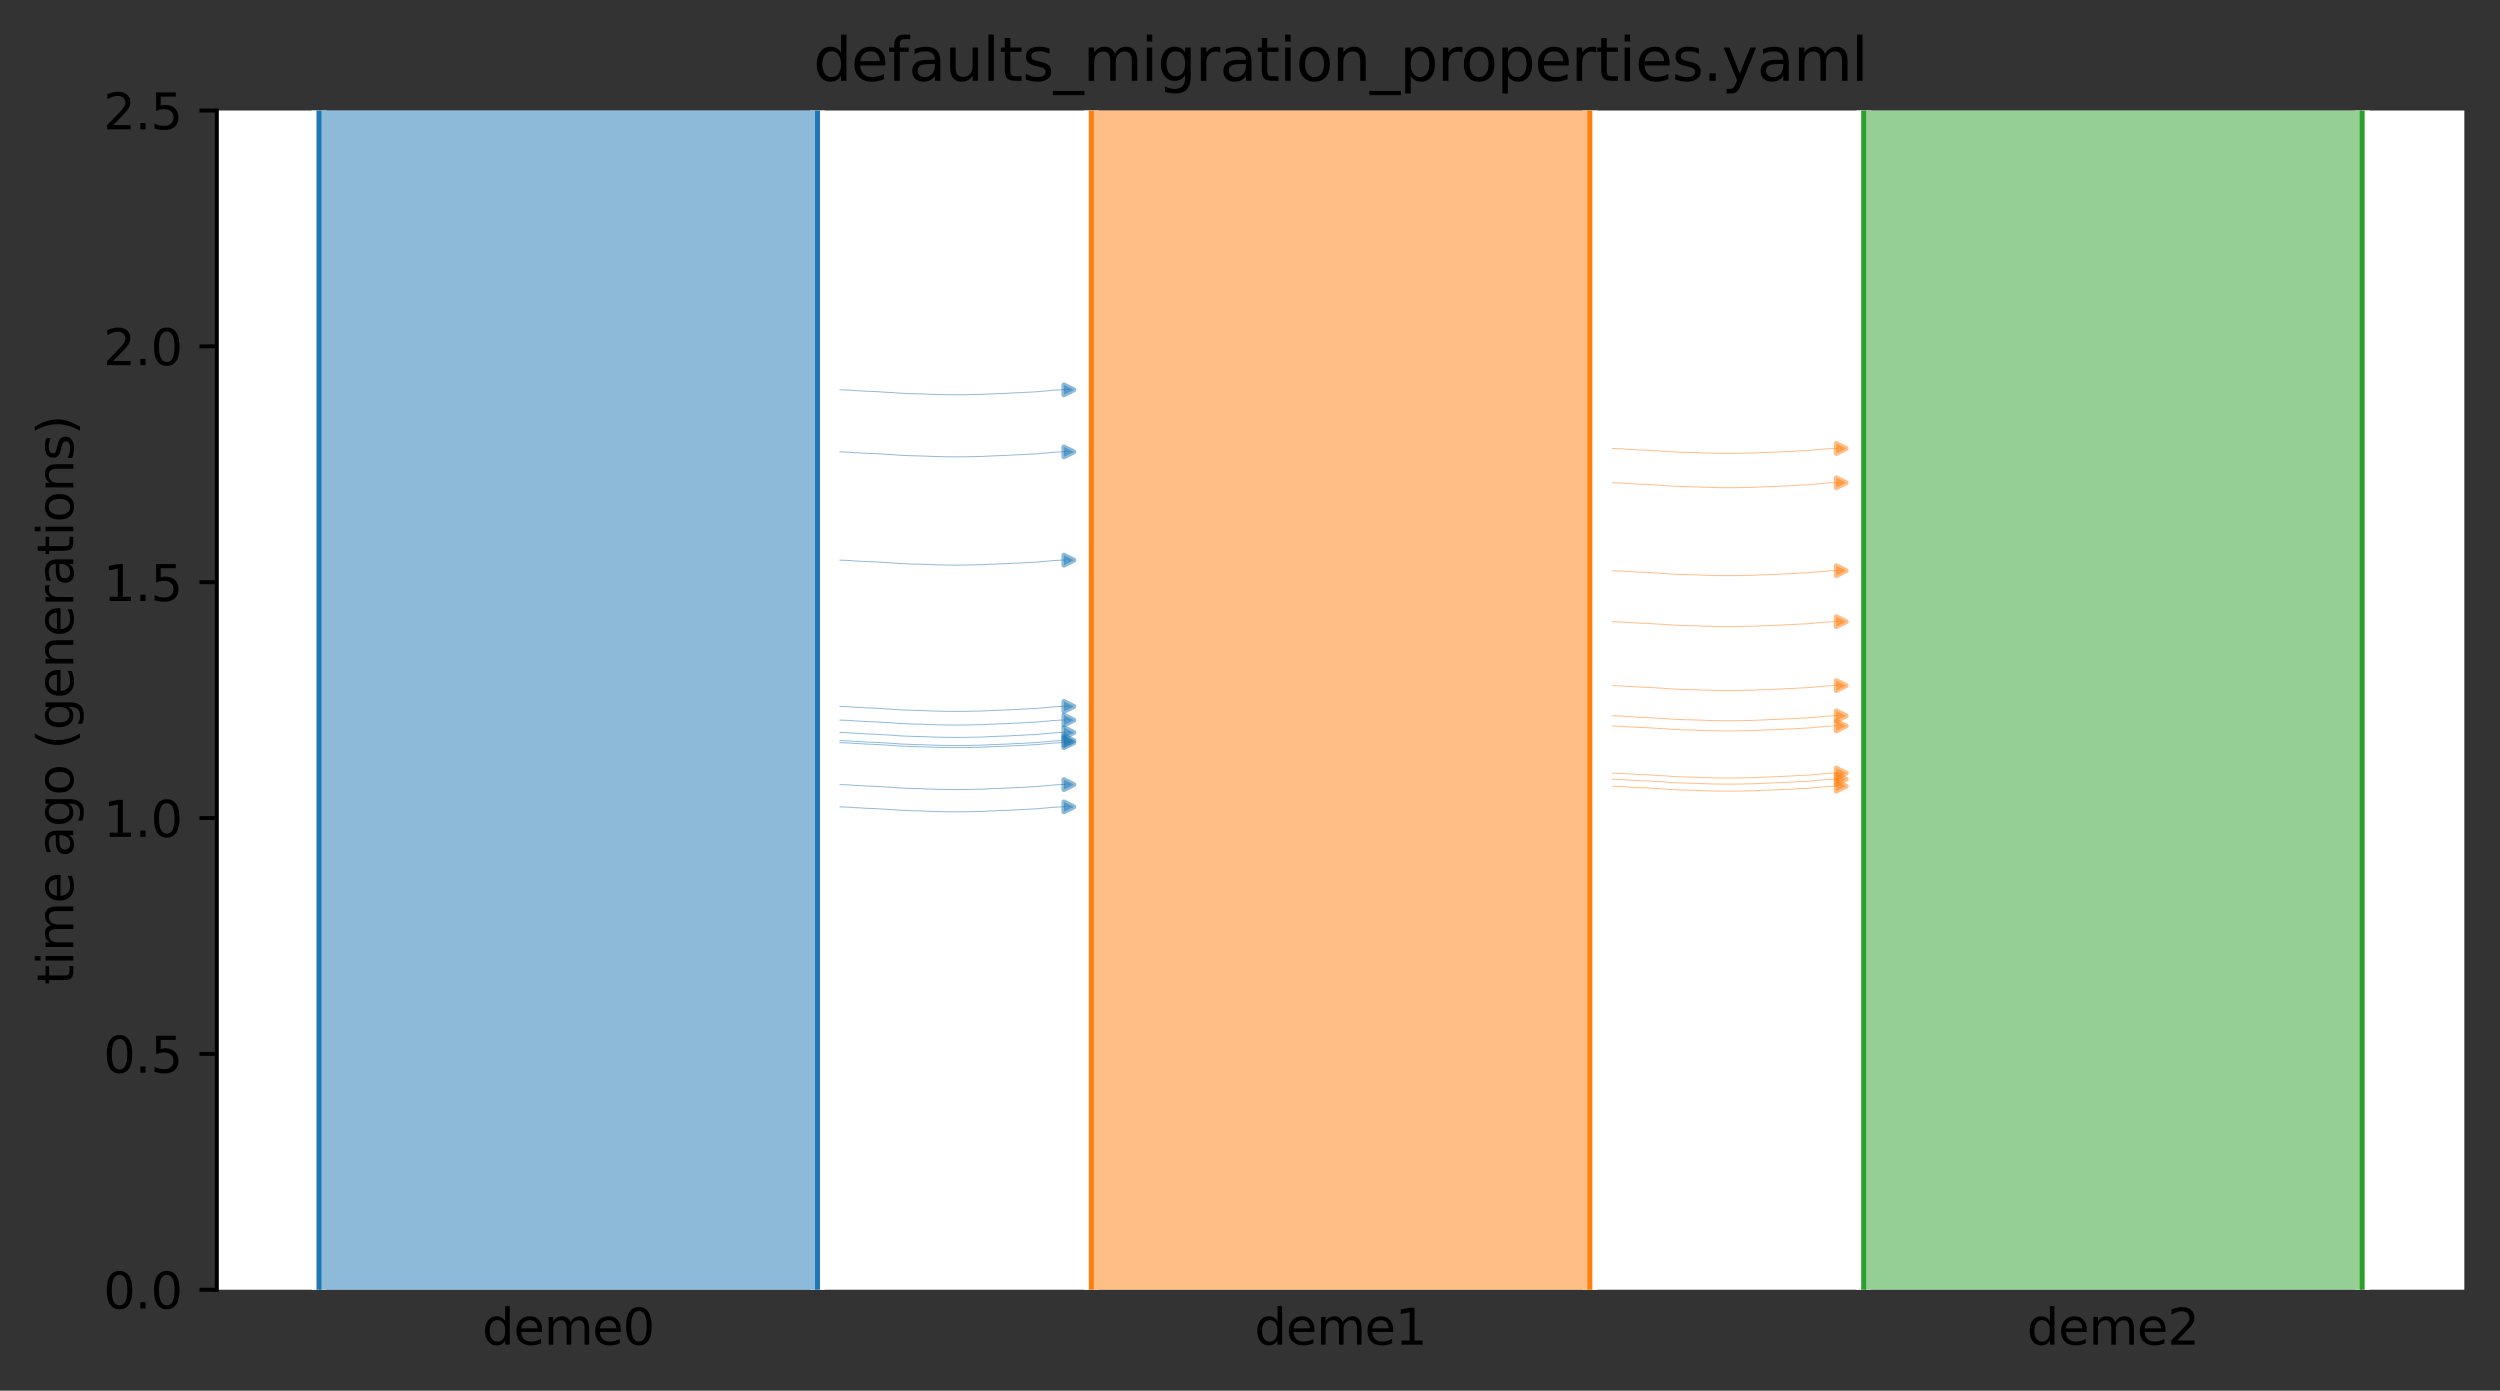 <?xml version="1.0" encoding="utf-8" standalone="no"?>
<!DOCTYPE svg PUBLIC "-//W3C//DTD SVG 1.1//EN"
  "http://www.w3.org/Graphics/SVG/1.1/DTD/svg11.dtd">
<svg xmlns:xlink="http://www.w3.org/1999/xlink" width="504.8pt" height="280.8pt" viewBox="0 0 504.8 280.8" xmlns="http://www.w3.org/2000/svg" version="1.1">
 <rect x="0" y="0" width="504.8" height="280.8" fill="#333333" stroke="none"/>
 <defs>
  <style type="text/css">*{stroke-linejoin: round; stroke-linecap: butt}</style>
 </defs>
 <g id="figure_1">
  <g id="patch_1">
   <path d="M 0 280.8 
L 504.8 280.8 
L 504.8 0 
L 0 0 
L 0 280.8 
z
" style="fill: none"/>
  </g>
  <g id="axes_1">
   <g id="patch_2">
    <path d="M 43.781 260.422 
L 497.6 260.422 
L 497.6 22.318 
L 43.781 22.318 
z
" style="fill: #ffffff"/>
   </g>
   <path d="M 169.607 149.54 
L 170.607 149.572 
L 171.607 149.609 
L 172.607 149.706 
L 173.607 149.739 
L 174.607 149.813 
L 175.607 149.851 
L 176.607 149.887 
L 177.607 149.944 
L 178.607 150.015 
L 179.607 150.067 
L 180.607 150.126 
L 181.607 150.214 
L 182.607 150.26 
L 183.607 150.302 
L 184.607 150.333 
L 185.607 150.359 
L 186.607 150.38 
L 187.607 150.435 
L 188.607 150.462 
L 189.607 150.492 
L 190.607 150.518 
L 191.607 150.529 
L 192.607 150.539 
L 193.607 150.539 
L 194.607 150.529 
L 195.607 150.518 
L 196.607 150.487 
L 197.607 150.475 
L 198.607 150.445 
L 199.607 150.385 
L 200.607 150.348 
L 201.607 150.309 
L 202.607 150.267 
L 203.607 150.234 
L 204.607 150.167 
L 205.607 150.127 
L 206.607 150.085 
L 207.607 150.014 
L 208.607 149.978 
L 209.607 149.919 
L 210.607 149.808 
L 211.607 149.738 
L 212.607 149.625 
L 213.607 149.579 
L 214.607 149.518 
L 215.823 149.469 
" clip-path="url(#p0fd8a024e8)" style="fill: none; stroke: #1f77b4; stroke-opacity: 0.5; stroke-width: 0.2; stroke-linecap: square"/>
   <path d="M 169.607 162.92 
L 170.607 162.952 
L 171.607 162.989 
L 172.607 163.086 
L 173.607 163.119 
L 174.607 163.193 
L 175.607 163.231 
L 176.607 163.267 
L 177.607 163.324 
L 178.607 163.395 
L 179.607 163.447 
L 180.607 163.506 
L 181.607 163.594 
L 182.607 163.64 
L 183.607 163.682 
L 184.607 163.713 
L 185.607 163.739 
L 186.607 163.76 
L 187.607 163.815 
L 188.607 163.842 
L 189.607 163.872 
L 190.607 163.898 
L 191.607 163.909 
L 192.607 163.919 
L 193.607 163.919 
L 194.607 163.909 
L 195.607 163.898 
L 196.607 163.867 
L 197.607 163.855 
L 198.607 163.825 
L 199.607 163.765 
L 200.607 163.728 
L 201.607 163.689 
L 202.607 163.647 
L 203.607 163.614 
L 204.607 163.547 
L 205.607 163.507 
L 206.607 163.465 
L 207.607 163.394 
L 208.607 163.358 
L 209.607 163.299 
L 210.607 163.188 
L 211.607 163.118 
L 212.607 163.005 
L 213.607 162.959 
L 214.607 162.898 
L 215.823 162.849 
" clip-path="url(#p0fd8a024e8)" style="fill: none; stroke: #1f77b4; stroke-opacity: 0.5; stroke-width: 0.2; stroke-linecap: square"/>
   <path d="M 169.607 158.427 
L 170.607 158.458 
L 171.607 158.495 
L 172.607 158.593 
L 173.607 158.626 
L 174.607 158.699 
L 175.607 158.738 
L 176.607 158.773 
L 177.607 158.831 
L 178.607 158.901 
L 179.607 158.953 
L 180.607 159.012 
L 181.607 159.101 
L 182.607 159.147 
L 183.607 159.189 
L 184.607 159.22 
L 185.607 159.246 
L 186.607 159.267 
L 187.607 159.321 
L 188.607 159.349 
L 189.607 159.379 
L 190.607 159.404 
L 191.607 159.415 
L 192.607 159.426 
L 193.607 159.425 
L 194.607 159.416 
L 195.607 159.404 
L 196.607 159.373 
L 197.607 159.362 
L 198.607 159.332 
L 199.607 159.272 
L 200.607 159.235 
L 201.607 159.196 
L 202.607 159.153 
L 203.607 159.121 
L 204.607 159.053 
L 205.607 159.014 
L 206.607 158.971 
L 207.607 158.901 
L 208.607 158.864 
L 209.607 158.806 
L 210.607 158.695 
L 211.607 158.624 
L 212.607 158.512 
L 213.607 158.466 
L 214.607 158.404 
L 215.823 158.356 
" clip-path="url(#p0fd8a024e8)" style="fill: none; stroke: #1f77b4; stroke-opacity: 0.5; stroke-width: 0.2; stroke-linecap: square"/>
   <path d="M 169.607 147.902 
L 170.607 147.933 
L 171.607 147.97 
L 172.607 148.068 
L 173.607 148.101 
L 174.607 148.174 
L 175.607 148.213 
L 176.607 148.248 
L 177.607 148.306 
L 178.607 148.376 
L 179.607 148.428 
L 180.607 148.487 
L 181.607 148.576 
L 182.607 148.622 
L 183.607 148.664 
L 184.607 148.695 
L 185.607 148.721 
L 186.607 148.742 
L 187.607 148.796 
L 188.607 148.824 
L 189.607 148.854 
L 190.607 148.879 
L 191.607 148.891 
L 192.607 148.901 
L 193.607 148.9 
L 194.607 148.891 
L 195.607 148.879 
L 196.607 148.848 
L 197.607 148.837 
L 198.607 148.807 
L 199.607 148.747 
L 200.607 148.71 
L 201.607 148.671 
L 202.607 148.628 
L 203.607 148.596 
L 204.607 148.528 
L 205.607 148.489 
L 206.607 148.446 
L 207.607 148.376 
L 208.607 148.339 
L 209.607 148.281 
L 210.607 148.17 
L 211.607 148.099 
L 212.607 147.987 
L 213.607 147.941 
L 214.607 147.879 
L 215.823 147.831 
" clip-path="url(#p0fd8a024e8)" style="fill: none; stroke: #1f77b4; stroke-opacity: 0.5; stroke-width: 0.2; stroke-linecap: square"/>
   <path d="M 169.607 142.647 
L 170.607 142.678 
L 171.607 142.715 
L 172.607 142.813 
L 173.607 142.845 
L 174.607 142.919 
L 175.607 142.957 
L 176.607 142.993 
L 177.607 143.05 
L 178.607 143.121 
L 179.607 143.173 
L 180.607 143.232 
L 181.607 143.32 
L 182.607 143.366 
L 183.607 143.409 
L 184.607 143.439 
L 185.607 143.465 
L 186.607 143.486 
L 187.607 143.541 
L 188.607 143.569 
L 189.607 143.598 
L 190.607 143.624 
L 191.607 143.635 
L 192.607 143.645 
L 193.607 143.645 
L 194.607 143.635 
L 195.607 143.624 
L 196.607 143.593 
L 197.607 143.582 
L 198.607 143.551 
L 199.607 143.492 
L 200.607 143.455 
L 201.607 143.415 
L 202.607 143.373 
L 203.607 143.34 
L 204.607 143.273 
L 205.607 143.234 
L 206.607 143.191 
L 207.607 143.12 
L 208.607 143.084 
L 209.607 143.026 
L 210.607 142.915 
L 211.607 142.844 
L 212.607 142.731 
L 213.607 142.685 
L 214.607 142.624 
L 215.823 142.576 
" clip-path="url(#p0fd8a024e8)" style="fill: none; stroke: #1f77b4; stroke-opacity: 0.5; stroke-width: 0.2; stroke-linecap: square"/>
   <path d="M 169.607 91.244 
L 170.607 91.275 
L 171.607 91.312 
L 172.607 91.41 
L 173.607 91.442 
L 174.607 91.516 
L 175.607 91.554 
L 176.607 91.59 
L 177.607 91.647 
L 178.607 91.718 
L 179.607 91.77 
L 180.607 91.829 
L 181.607 91.917 
L 182.607 91.963 
L 183.607 92.006 
L 184.607 92.036 
L 185.607 92.062 
L 186.607 92.083 
L 187.607 92.138 
L 188.607 92.166 
L 189.607 92.195 
L 190.607 92.221 
L 191.607 92.232 
L 192.607 92.242 
L 193.607 92.242 
L 194.607 92.232 
L 195.607 92.221 
L 196.607 92.19 
L 197.607 92.179 
L 198.607 92.148 
L 199.607 92.089 
L 200.607 92.051 
L 201.607 92.012 
L 202.607 91.97 
L 203.607 91.937 
L 204.607 91.87 
L 205.607 91.831 
L 206.607 91.788 
L 207.607 91.717 
L 208.607 91.681 
L 209.607 91.623 
L 210.607 91.512 
L 211.607 91.441 
L 212.607 91.328 
L 213.607 91.282 
L 214.607 91.221 
L 215.823 91.172 
" clip-path="url(#p0fd8a024e8)" style="fill: none; stroke: #1f77b4; stroke-opacity: 0.5; stroke-width: 0.2; stroke-linecap: square"/>
   <path d="M 169.607 145.405 
L 170.607 145.436 
L 171.607 145.473 
L 172.607 145.571 
L 173.607 145.603 
L 174.607 145.677 
L 175.607 145.716 
L 176.607 145.751 
L 177.607 145.809 
L 178.607 145.879 
L 179.607 145.931 
L 180.607 145.99 
L 181.607 146.078 
L 182.607 146.125 
L 183.607 146.167 
L 184.607 146.197 
L 185.607 146.223 
L 186.607 146.245 
L 187.607 146.299 
L 188.607 146.327 
L 189.607 146.357 
L 190.607 146.382 
L 191.607 146.393 
L 192.607 146.403 
L 193.607 146.403 
L 194.607 146.394 
L 195.607 146.382 
L 196.607 146.351 
L 197.607 146.34 
L 198.607 146.31 
L 199.607 146.25 
L 200.607 146.213 
L 201.607 146.174 
L 202.607 146.131 
L 203.607 146.098 
L 204.607 146.031 
L 205.607 145.992 
L 206.607 145.949 
L 207.607 145.879 
L 208.607 145.842 
L 209.607 145.784 
L 210.607 145.673 
L 211.607 145.602 
L 212.607 145.489 
L 213.607 145.443 
L 214.607 145.382 
L 215.823 145.334 
" clip-path="url(#p0fd8a024e8)" style="fill: none; stroke: #1f77b4; stroke-opacity: 0.5; stroke-width: 0.2; stroke-linecap: square"/>
   <path d="M 169.607 78.712 
L 170.607 78.743 
L 171.607 78.78 
L 172.607 78.878 
L 173.607 78.91 
L 174.607 78.984 
L 175.607 79.023 
L 176.607 79.058 
L 177.607 79.116 
L 178.607 79.186 
L 179.607 79.238 
L 180.607 79.297 
L 181.607 79.385 
L 182.607 79.432 
L 183.607 79.474 
L 184.607 79.504 
L 185.607 79.53 
L 186.607 79.552 
L 187.607 79.606 
L 188.607 79.634 
L 189.607 79.664 
L 190.607 79.689 
L 191.607 79.7 
L 192.607 79.71 
L 193.607 79.71 
L 194.607 79.701 
L 195.607 79.689 
L 196.607 79.658 
L 197.607 79.647 
L 198.607 79.617 
L 199.607 79.557 
L 200.607 79.52 
L 201.607 79.481 
L 202.607 79.438 
L 203.607 79.405 
L 204.607 79.338 
L 205.607 79.299 
L 206.607 79.256 
L 207.607 79.186 
L 208.607 79.149 
L 209.607 79.091 
L 210.607 78.98 
L 211.607 78.909 
L 212.607 78.796 
L 213.607 78.75 
L 214.607 78.689 
L 215.823 78.641 
" clip-path="url(#p0fd8a024e8)" style="fill: none; stroke: #1f77b4; stroke-opacity: 0.5; stroke-width: 0.2; stroke-linecap: square"/>
   <path d="M 169.607 113.106 
L 170.607 113.137 
L 171.607 113.174 
L 172.607 113.272 
L 173.607 113.304 
L 174.607 113.378 
L 175.607 113.416 
L 176.607 113.452 
L 177.607 113.509 
L 178.607 113.58 
L 179.607 113.632 
L 180.607 113.691 
L 181.607 113.779 
L 182.607 113.825 
L 183.607 113.868 
L 184.607 113.898 
L 185.607 113.924 
L 186.607 113.945 
L 187.607 114 
L 188.607 114.028 
L 189.607 114.057 
L 190.607 114.083 
L 191.607 114.094 
L 192.607 114.104 
L 193.607 114.104 
L 194.607 114.094 
L 195.607 114.083 
L 196.607 114.052 
L 197.607 114.041 
L 198.607 114.01 
L 199.607 113.951 
L 200.607 113.914 
L 201.607 113.874 
L 202.607 113.832 
L 203.607 113.799 
L 204.607 113.732 
L 205.607 113.693 
L 206.607 113.65 
L 207.607 113.579 
L 208.607 113.543 
L 209.607 113.485 
L 210.607 113.374 
L 211.607 113.303 
L 212.607 113.19 
L 213.607 113.144 
L 214.607 113.083 
L 215.823 113.035 
" clip-path="url(#p0fd8a024e8)" style="fill: none; stroke: #1f77b4; stroke-opacity: 0.5; stroke-width: 0.2; stroke-linecap: square"/>
   <path d="M 169.607 149.957 
L 170.607 149.988 
L 171.607 150.025 
L 172.607 150.123 
L 173.607 150.155 
L 174.607 150.229 
L 175.607 150.267 
L 176.607 150.303 
L 177.607 150.361 
L 178.607 150.431 
L 179.607 150.483 
L 180.607 150.542 
L 181.607 150.63 
L 182.607 150.676 
L 183.607 150.719 
L 184.607 150.749 
L 185.607 150.775 
L 186.607 150.797 
L 187.607 150.851 
L 188.607 150.879 
L 189.607 150.909 
L 190.607 150.934 
L 191.607 150.945 
L 192.607 150.955 
L 193.607 150.955 
L 194.607 150.946 
L 195.607 150.934 
L 196.607 150.903 
L 197.607 150.892 
L 198.607 150.862 
L 199.607 150.802 
L 200.607 150.765 
L 201.607 150.726 
L 202.607 150.683 
L 203.607 150.65 
L 204.607 150.583 
L 205.607 150.544 
L 206.607 150.501 
L 207.607 150.43 
L 208.607 150.394 
L 209.607 150.336 
L 210.607 150.225 
L 211.607 150.154 
L 212.607 150.041 
L 213.607 149.995 
L 214.607 149.934 
L 215.823 149.886 
" clip-path="url(#p0fd8a024e8)" style="fill: none; stroke: #1f77b4; stroke-opacity: 0.5; stroke-width: 0.2; stroke-linecap: square"/>
   <path d="M 325.558 90.554 
L 326.558 90.586 
L 327.558 90.622 
L 328.558 90.72 
L 329.558 90.753 
L 330.558 90.826 
L 331.558 90.865 
L 332.558 90.9 
L 333.558 90.958 
L 334.558 91.028 
L 335.558 91.08 
L 336.558 91.139 
L 337.558 91.228 
L 338.558 91.274 
L 339.558 91.316 
L 340.558 91.347 
L 341.558 91.373 
L 342.558 91.394 
L 343.558 91.448 
L 344.558 91.476 
L 345.558 91.506 
L 346.558 91.531 
L 347.558 91.543 
L 348.558 91.553 
L 349.558 91.553 
L 350.558 91.543 
L 351.558 91.531 
L 352.558 91.5 
L 353.558 91.489 
L 354.558 91.459 
L 355.558 91.399 
L 356.558 91.362 
L 357.558 91.323 
L 358.558 91.281 
L 359.558 91.248 
L 360.558 91.18 
L 361.558 91.141 
L 362.558 91.099 
L 363.558 91.028 
L 364.558 90.992 
L 365.558 90.933 
L 366.558 90.822 
L 367.558 90.752 
L 368.558 90.639 
L 369.558 90.593 
L 370.558 90.532 
L 371.775 90.483 
" clip-path="url(#p0fd8a024e8)" style="fill: none; stroke: #ff7f0e; stroke-opacity: 0.5; stroke-width: 0.2; stroke-linecap: square"/>
   <path d="M 325.558 115.236 
L 326.558 115.267 
L 327.558 115.304 
L 328.558 115.402 
L 329.558 115.434 
L 330.558 115.508 
L 331.558 115.547 
L 332.558 115.582 
L 333.558 115.64 
L 334.558 115.71 
L 335.558 115.762 
L 336.558 115.821 
L 337.558 115.909 
L 338.558 115.956 
L 339.558 115.998 
L 340.558 116.028 
L 341.558 116.055 
L 342.558 116.076 
L 343.558 116.13 
L 344.558 116.158 
L 345.558 116.188 
L 346.558 116.213 
L 347.558 116.224 
L 348.558 116.234 
L 349.558 116.234 
L 350.558 116.225 
L 351.558 116.213 
L 352.558 116.182 
L 353.558 116.171 
L 354.558 116.141 
L 355.558 116.081 
L 356.558 116.044 
L 357.558 116.005 
L 358.558 115.962 
L 359.558 115.929 
L 360.558 115.862 
L 361.558 115.823 
L 362.558 115.78 
L 363.558 115.71 
L 364.558 115.673 
L 365.558 115.615 
L 366.558 115.504 
L 367.558 115.433 
L 368.558 115.32 
L 369.558 115.275 
L 370.558 115.213 
L 371.775 115.165 
" clip-path="url(#p0fd8a024e8)" style="fill: none; stroke: #ff7f0e; stroke-opacity: 0.5; stroke-width: 0.2; stroke-linecap: square"/>
   <path d="M 325.558 144.533 
L 326.558 144.565 
L 327.558 144.602 
L 328.558 144.699 
L 329.558 144.732 
L 330.558 144.805 
L 331.558 144.844 
L 332.558 144.879 
L 333.558 144.937 
L 334.558 145.007 
L 335.558 145.059 
L 336.558 145.119 
L 337.558 145.207 
L 338.558 145.253 
L 339.558 145.295 
L 340.558 145.326 
L 341.558 145.352 
L 342.558 145.373 
L 343.558 145.427 
L 344.558 145.455 
L 345.558 145.485 
L 346.558 145.511 
L 347.558 145.522 
L 348.558 145.532 
L 349.558 145.532 
L 350.558 145.522 
L 351.558 145.51 
L 352.558 145.479 
L 353.558 145.468 
L 354.558 145.438 
L 355.558 145.378 
L 356.558 145.341 
L 357.558 145.302 
L 358.558 145.26 
L 359.558 145.227 
L 360.558 145.159 
L 361.558 145.12 
L 362.558 145.078 
L 363.558 145.007 
L 364.558 144.971 
L 365.558 144.912 
L 366.558 144.801 
L 367.558 144.731 
L 368.558 144.618 
L 369.558 144.572 
L 370.558 144.511 
L 371.775 144.462 
" clip-path="url(#p0fd8a024e8)" style="fill: none; stroke: #ff7f0e; stroke-opacity: 0.5; stroke-width: 0.2; stroke-linecap: square"/>
   <path d="M 325.558 157.333 
L 326.558 157.364 
L 327.558 157.401 
L 328.558 157.499 
L 329.558 157.531 
L 330.558 157.605 
L 331.558 157.643 
L 332.558 157.679 
L 333.558 157.736 
L 334.558 157.807 
L 335.558 157.859 
L 336.558 157.918 
L 337.558 158.006 
L 338.558 158.052 
L 339.558 158.095 
L 340.558 158.125 
L 341.558 158.151 
L 342.558 158.172 
L 343.558 158.227 
L 344.558 158.255 
L 345.558 158.284 
L 346.558 158.31 
L 347.558 158.321 
L 348.558 158.331 
L 349.558 158.331 
L 350.558 158.321 
L 351.558 158.31 
L 352.558 158.279 
L 353.558 158.268 
L 354.558 158.237 
L 355.558 158.178 
L 356.558 158.141 
L 357.558 158.101 
L 358.558 158.059 
L 359.558 158.026 
L 360.558 157.959 
L 361.558 157.92 
L 362.558 157.877 
L 363.558 157.806 
L 364.558 157.77 
L 365.558 157.712 
L 366.558 157.601 
L 367.558 157.53 
L 368.558 157.417 
L 369.558 157.371 
L 370.558 157.31 
L 371.775 157.261 
" clip-path="url(#p0fd8a024e8)" style="fill: none; stroke: #ff7f0e; stroke-opacity: 0.5; stroke-width: 0.2; stroke-linecap: square"/>
   <path d="M 325.558 156.101 
L 326.558 156.132 
L 327.558 156.169 
L 328.558 156.267 
L 329.558 156.299 
L 330.558 156.373 
L 331.558 156.412 
L 332.558 156.447 
L 333.558 156.505 
L 334.558 156.575 
L 335.558 156.627 
L 336.558 156.686 
L 337.558 156.774 
L 338.558 156.821 
L 339.558 156.863 
L 340.558 156.894 
L 341.558 156.92 
L 342.558 156.941 
L 343.558 156.995 
L 344.558 157.023 
L 345.558 157.053 
L 346.558 157.078 
L 347.558 157.089 
L 348.558 157.099 
L 349.558 157.099 
L 350.558 157.09 
L 351.558 157.078 
L 352.558 157.047 
L 353.558 157.036 
L 354.558 157.006 
L 355.558 156.946 
L 356.558 156.909 
L 357.558 156.87 
L 358.558 156.827 
L 359.558 156.795 
L 360.558 156.727 
L 361.558 156.688 
L 362.558 156.645 
L 363.558 156.575 
L 364.558 156.538 
L 365.558 156.48 
L 366.558 156.369 
L 367.558 156.298 
L 368.558 156.185 
L 369.558 156.14 
L 370.558 156.078 
L 371.775 156.03 
" clip-path="url(#p0fd8a024e8)" style="fill: none; stroke: #ff7f0e; stroke-opacity: 0.5; stroke-width: 0.2; stroke-linecap: square"/>
   <path d="M 325.558 97.476 
L 326.558 97.508 
L 327.558 97.544 
L 328.558 97.642 
L 329.558 97.675 
L 330.558 97.748 
L 331.558 97.787 
L 332.558 97.822 
L 333.558 97.88 
L 334.558 97.95 
L 335.558 98.002 
L 336.558 98.061 
L 337.558 98.15 
L 338.558 98.196 
L 339.558 98.238 
L 340.558 98.269 
L 341.558 98.295 
L 342.558 98.316 
L 343.558 98.37 
L 344.558 98.398 
L 345.558 98.428 
L 346.558 98.453 
L 347.558 98.465 
L 348.558 98.475 
L 349.558 98.475 
L 350.558 98.465 
L 351.558 98.453 
L 352.558 98.422 
L 353.558 98.411 
L 354.558 98.381 
L 355.558 98.321 
L 356.558 98.284 
L 357.558 98.245 
L 358.558 98.203 
L 359.558 98.17 
L 360.558 98.102 
L 361.558 98.063 
L 362.558 98.021 
L 363.558 97.95 
L 364.558 97.914 
L 365.558 97.855 
L 366.558 97.744 
L 367.558 97.674 
L 368.558 97.561 
L 369.558 97.515 
L 370.558 97.454 
L 371.775 97.405 
" clip-path="url(#p0fd8a024e8)" style="fill: none; stroke: #ff7f0e; stroke-opacity: 0.5; stroke-width: 0.2; stroke-linecap: square"/>
   <path d="M 325.558 125.528 
L 326.558 125.56 
L 327.558 125.597 
L 328.558 125.694 
L 329.558 125.727 
L 330.558 125.801 
L 331.558 125.839 
L 332.558 125.875 
L 333.558 125.932 
L 334.558 126.003 
L 335.558 126.055 
L 336.558 126.114 
L 337.558 126.202 
L 338.558 126.248 
L 339.558 126.29 
L 340.558 126.321 
L 341.558 126.347 
L 342.558 126.368 
L 343.558 126.423 
L 344.558 126.45 
L 345.558 126.48 
L 346.558 126.506 
L 347.558 126.517 
L 348.558 126.527 
L 349.558 126.527 
L 350.558 126.517 
L 351.558 126.506 
L 352.558 126.475 
L 353.558 126.463 
L 354.558 126.433 
L 355.558 126.373 
L 356.558 126.336 
L 357.558 126.297 
L 358.558 126.255 
L 359.558 126.222 
L 360.558 126.155 
L 361.558 126.115 
L 362.558 126.073 
L 363.558 126.002 
L 364.558 125.966 
L 365.558 125.907 
L 366.558 125.796 
L 367.558 125.726 
L 368.558 125.613 
L 369.558 125.567 
L 370.558 125.506 
L 371.775 125.457 
" clip-path="url(#p0fd8a024e8)" style="fill: none; stroke: #ff7f0e; stroke-opacity: 0.5; stroke-width: 0.2; stroke-linecap: square"/>
   <path d="M 325.558 138.437 
L 326.558 138.469 
L 327.558 138.506 
L 328.558 138.603 
L 329.558 138.636 
L 330.558 138.709 
L 331.558 138.748 
L 332.558 138.783 
L 333.558 138.841 
L 334.558 138.911 
L 335.558 138.963 
L 336.558 139.022 
L 337.558 139.111 
L 338.558 139.157 
L 339.558 139.199 
L 340.558 139.23 
L 341.558 139.256 
L 342.558 139.277 
L 343.558 139.331 
L 344.558 139.359 
L 345.558 139.389 
L 346.558 139.414 
L 347.558 139.426 
L 348.558 139.436 
L 349.558 139.436 
L 350.558 139.426 
L 351.558 139.414 
L 352.558 139.383 
L 353.558 139.372 
L 354.558 139.342 
L 355.558 139.282 
L 356.558 139.245 
L 357.558 139.206 
L 358.558 139.164 
L 359.558 139.131 
L 360.558 139.063 
L 361.558 139.024 
L 362.558 138.982 
L 363.558 138.911 
L 364.558 138.875 
L 365.558 138.816 
L 366.558 138.705 
L 367.558 138.635 
L 368.558 138.522 
L 369.558 138.476 
L 370.558 138.415 
L 371.775 138.366 
" clip-path="url(#p0fd8a024e8)" style="fill: none; stroke: #ff7f0e; stroke-opacity: 0.5; stroke-width: 0.2; stroke-linecap: square"/>
   <path d="M 325.558 158.754 
L 326.558 158.785 
L 327.558 158.822 
L 328.558 158.92 
L 329.558 158.952 
L 330.558 159.026 
L 331.558 159.064 
L 332.558 159.1 
L 333.558 159.157 
L 334.558 159.228 
L 335.558 159.28 
L 336.558 159.339 
L 337.558 159.427 
L 338.558 159.473 
L 339.558 159.516 
L 340.558 159.546 
L 341.558 159.572 
L 342.558 159.593 
L 343.558 159.648 
L 344.558 159.676 
L 345.558 159.705 
L 346.558 159.731 
L 347.558 159.742 
L 348.558 159.752 
L 349.558 159.752 
L 350.558 159.742 
L 351.558 159.731 
L 352.558 159.7 
L 353.558 159.689 
L 354.558 159.658 
L 355.558 159.599 
L 356.558 159.562 
L 357.558 159.522 
L 358.558 159.48 
L 359.558 159.447 
L 360.558 159.38 
L 361.558 159.341 
L 362.558 159.298 
L 363.558 159.227 
L 364.558 159.191 
L 365.558 159.133 
L 366.558 159.022 
L 367.558 158.951 
L 368.558 158.838 
L 369.558 158.792 
L 370.558 158.731 
L 371.775 158.683 
" clip-path="url(#p0fd8a024e8)" style="fill: none; stroke: #ff7f0e; stroke-opacity: 0.5; stroke-width: 0.2; stroke-linecap: square"/>
   <path d="M 325.558 146.592 
L 326.558 146.623 
L 327.558 146.66 
L 328.558 146.758 
L 329.558 146.79 
L 330.558 146.864 
L 331.558 146.902 
L 332.558 146.938 
L 333.558 146.995 
L 334.558 147.066 
L 335.558 147.118 
L 336.558 147.177 
L 337.558 147.265 
L 338.558 147.311 
L 339.558 147.354 
L 340.558 147.384 
L 341.558 147.41 
L 342.558 147.431 
L 343.558 147.486 
L 344.558 147.514 
L 345.558 147.543 
L 346.558 147.569 
L 347.558 147.58 
L 348.558 147.59 
L 349.558 147.59 
L 350.558 147.58 
L 351.558 147.569 
L 352.558 147.538 
L 353.558 147.527 
L 354.558 147.496 
L 355.558 147.437 
L 356.558 147.399 
L 357.558 147.36 
L 358.558 147.318 
L 359.558 147.285 
L 360.558 147.218 
L 361.558 147.179 
L 362.558 147.136 
L 363.558 147.065 
L 364.558 147.029 
L 365.558 146.971 
L 366.558 146.86 
L 367.558 146.789 
L 368.558 146.676 
L 369.558 146.63 
L 370.558 146.569 
L 371.775 146.52 
" clip-path="url(#p0fd8a024e8)" style="fill: none; stroke: #ff7f0e; stroke-opacity: 0.5; stroke-width: 0.2; stroke-linecap: square"/>
   <g id="patch_3">
    <path d="M 64.409 22.318 
L 64.409 260.422 
M 165.068 22.318 
L 165.068 260.422 
" clip-path="url(#p0fd8a024e8)" style="fill: none; stroke: #ffffff; stroke-width: 3; stroke-linejoin: miter"/>
    <path d="M 64.409 22.318 
L 64.409 260.422 
M 165.068 22.318 
L 165.068 260.422 
" clip-path="url(#p0fd8a024e8)" style="fill: none; stroke: #1f77b4; stroke-linejoin: miter"/>
    <g id="PolyCollection_1">
     <path d="M 165.068 22.318 
L 64.409 22.318 
L 64.409 260.422 
L 165.068 260.422 
L 165.068 260.422 
L 165.068 22.318 
z
" clip-path="url(#p0fd8a024e8)" style="fill: #1f77b4; fill-opacity: 0.5"/>
    </g>
    <g id="patch_4">
     <path d="M 220.361 22.318 
L 220.361 260.422 
M 321.02 22.318 
L 321.02 260.422 
" clip-path="url(#p0fd8a024e8)" style="fill: none; stroke: #ffffff; stroke-width: 3; stroke-linejoin: miter"/>
     <path d="M 220.361 22.318 
L 220.361 260.422 
M 321.02 22.318 
L 321.02 260.422 
" clip-path="url(#p0fd8a024e8)" style="fill: none; stroke: #ff7f0e; stroke-linejoin: miter"/>
     <g id="PolyCollection_2">
      <path d="M 321.02 22.318 
L 220.361 22.318 
L 220.361 260.422 
L 321.02 260.422 
L 321.02 260.422 
L 321.02 22.318 
z
" clip-path="url(#p0fd8a024e8)" style="fill: #ff7f0e; fill-opacity: 0.5"/>
     </g>
     <g id="patch_5">
      <path d="M 376.313 22.318 
L 376.313 260.422 
M 476.972 22.318 
L 476.972 260.422 
" clip-path="url(#p0fd8a024e8)" style="fill: none; stroke: #ffffff; stroke-width: 3; stroke-linejoin: miter"/>
      <path d="M 376.313 22.318 
L 376.313 260.422 
M 476.972 22.318 
L 476.972 260.422 
" clip-path="url(#p0fd8a024e8)" style="fill: none; stroke: #2ca02c; stroke-linejoin: miter"/>
      <g id="PolyCollection_3">
       <path d="M 476.972 22.318 
L 376.313 22.318 
L 376.313 260.422 
L 476.972 260.422 
L 476.972 260.422 
L 476.972 22.318 
z
" clip-path="url(#p0fd8a024e8)" style="fill: #2ca02c; fill-opacity: 0.5"/>
      </g>
      <g id="matplotlib.axis_1">
       <g id="xtick_1">
        <g id="line2d_1"/>
        <g id="text_1">
         <!-- deme0 -->
         <g transform="translate(97.36 271.52)scale(0.1 -0.1)">
          <defs>
           <path id="DejaVuSans-64" d="M 2906 2969 
L 2906 4863 
L 3481 4863 
L 3481 0 
L 2906 0 
L 2906 525 
Q 2725 213 2448 61 
Q 2172 -91 1784 -91 
Q 1150 -91 751 415 
Q 353 922 353 1747 
Q 353 2572 751 3078 
Q 1150 3584 1784 3584 
Q 2172 3584 2448 3432 
Q 2725 3281 2906 2969 
z
M 947 1747 
Q 947 1113 1208 752 
Q 1469 391 1925 391 
Q 2381 391 2643 752 
Q 2906 1113 2906 1747 
Q 2906 2381 2643 2742 
Q 2381 3103 1925 3103 
Q 1469 3103 1208 2742 
Q 947 2381 947 1747 
z
" transform="scale(0.016)"/>
           <path id="DejaVuSans-65" d="M 3597 1894 
L 3597 1613 
L 953 1613 
Q 991 1019 1311 708 
Q 1631 397 2203 397 
Q 2534 397 2845 478 
Q 3156 559 3463 722 
L 3463 178 
Q 3153 47 2828 -22 
Q 2503 -91 2169 -91 
Q 1331 -91 842 396 
Q 353 884 353 1716 
Q 353 2575 817 3079 
Q 1281 3584 2069 3584 
Q 2775 3584 3186 3129 
Q 3597 2675 3597 1894 
z
M 3022 2063 
Q 3016 2534 2758 2815 
Q 2500 3097 2075 3097 
Q 1594 3097 1305 2825 
Q 1016 2553 972 2059 
L 3022 2063 
z
" transform="scale(0.016)"/>
           <path id="DejaVuSans-6d" d="M 3328 2828 
Q 3544 3216 3844 3400 
Q 4144 3584 4550 3584 
Q 5097 3584 5394 3201 
Q 5691 2819 5691 2113 
L 5691 0 
L 5113 0 
L 5113 2094 
Q 5113 2597 4934 2840 
Q 4756 3084 4391 3084 
Q 3944 3084 3684 2787 
Q 3425 2491 3425 1978 
L 3425 0 
L 2847 0 
L 2847 2094 
Q 2847 2600 2669 2842 
Q 2491 3084 2119 3084 
Q 1678 3084 1418 2786 
Q 1159 2488 1159 1978 
L 1159 0 
L 581 0 
L 581 3500 
L 1159 3500 
L 1159 2956 
Q 1356 3278 1631 3431 
Q 1906 3584 2284 3584 
Q 2666 3584 2933 3390 
Q 3200 3197 3328 2828 
z
" transform="scale(0.016)"/>
           <path id="DejaVuSans-30" d="M 2034 4250 
Q 1547 4250 1301 3770 
Q 1056 3291 1056 2328 
Q 1056 1369 1301 889 
Q 1547 409 2034 409 
Q 2525 409 2770 889 
Q 3016 1369 3016 2328 
Q 3016 3291 2770 3770 
Q 2525 4250 2034 4250 
z
M 2034 4750 
Q 2819 4750 3233 4129 
Q 3647 3509 3647 2328 
Q 3647 1150 3233 529 
Q 2819 -91 2034 -91 
Q 1250 -91 836 529 
Q 422 1150 422 2328 
Q 422 3509 836 4129 
Q 1250 4750 2034 4750 
z
" transform="scale(0.016)"/>
          </defs>
          <use xlink:href="#DejaVuSans-64"/>
          <use xlink:href="#DejaVuSans-65" x="63.477"/>
          <use xlink:href="#DejaVuSans-6d" x="125"/>
          <use xlink:href="#DejaVuSans-65" x="222.412"/>
          <use xlink:href="#DejaVuSans-30" x="283.936"/>
         </g>
        </g>
       </g>
       <g id="xtick_2">
        <g id="line2d_2"/>
        <g id="text_2">
         <!-- deme1 -->
         <g transform="translate(253.312 271.52)scale(0.1 -0.1)">
          <defs>
           <path id="DejaVuSans-31" d="M 794 531 
L 1825 531 
L 1825 4091 
L 703 3866 
L 703 4441 
L 1819 4666 
L 2450 4666 
L 2450 531 
L 3481 531 
L 3481 0 
L 794 0 
L 794 531 
z
" transform="scale(0.016)"/>
          </defs>
          <use xlink:href="#DejaVuSans-64"/>
          <use xlink:href="#DejaVuSans-65" x="63.477"/>
          <use xlink:href="#DejaVuSans-6d" x="125"/>
          <use xlink:href="#DejaVuSans-65" x="222.412"/>
          <use xlink:href="#DejaVuSans-31" x="283.936"/>
         </g>
        </g>
       </g>
       <g id="xtick_3">
        <g id="line2d_3"/>
        <g id="text_3">
         <!-- deme2 -->
         <g transform="translate(409.263 271.52)scale(0.1 -0.1)">
          <defs>
           <path id="DejaVuSans-32" d="M 1228 531 
L 3431 531 
L 3431 0 
L 469 0 
L 469 531 
Q 828 903 1448 1529 
Q 2069 2156 2228 2338 
Q 2531 2678 2651 2914 
Q 2772 3150 2772 3378 
Q 2772 3750 2511 3984 
Q 2250 4219 1831 4219 
Q 1534 4219 1204 4116 
Q 875 4013 500 3803 
L 500 4441 
Q 881 4594 1212 4672 
Q 1544 4750 1819 4750 
Q 2544 4750 2975 4387 
Q 3406 4025 3406 3419 
Q 3406 3131 3298 2873 
Q 3191 2616 2906 2266 
Q 2828 2175 2409 1742 
Q 1991 1309 1228 531 
z
" transform="scale(0.016)"/>
          </defs>
          <use xlink:href="#DejaVuSans-64"/>
          <use xlink:href="#DejaVuSans-65" x="63.477"/>
          <use xlink:href="#DejaVuSans-6d" x="125"/>
          <use xlink:href="#DejaVuSans-65" x="222.412"/>
          <use xlink:href="#DejaVuSans-32" x="283.936"/>
         </g>
        </g>
       </g>
      </g>
      <g id="matplotlib.axis_2">
       <g id="ytick_1">
        <g id="line2d_4">
         <defs>
          <path id="me72e8c00d2" d="M 0 0 
L -3.5 0 
" style="stroke: #000000; stroke-width: 0.8"/>
         </defs>
         <g>
          <use xlink:href="#me72e8c00d2" x="43.781" y="260.422" style="stroke: #000000; stroke-width: 0.8"/>
         </g>
        </g>
        <g id="text_4">
         <!-- 0.0 -->
         <g transform="translate(20.878 264.221)scale(0.1 -0.1)">
          <defs>
           <path id="DejaVuSans-2e" d="M 684 794 
L 1344 794 
L 1344 0 
L 684 0 
L 684 794 
z
" transform="scale(0.016)"/>
          </defs>
          <use xlink:href="#DejaVuSans-30"/>
          <use xlink:href="#DejaVuSans-2e" x="63.623"/>
          <use xlink:href="#DejaVuSans-30" x="95.41"/>
         </g>
        </g>
       </g>
       <g id="ytick_2">
        <g id="line2d_5">
         <g>
          <use xlink:href="#me72e8c00d2" x="43.781" y="212.801" style="stroke: #000000; stroke-width: 0.8"/>
         </g>
        </g>
        <g id="text_5">
         <!-- 0.5 -->
         <g transform="translate(20.878 216.6)scale(0.1 -0.1)">
          <defs>
           <path id="DejaVuSans-35" d="M 691 4666 
L 3169 4666 
L 3169 4134 
L 1269 4134 
L 1269 2991 
Q 1406 3038 1543 3061 
Q 1681 3084 1819 3084 
Q 2600 3084 3056 2656 
Q 3513 2228 3513 1497 
Q 3513 744 3044 326 
Q 2575 -91 1722 -91 
Q 1428 -91 1123 -41 
Q 819 9 494 109 
L 494 744 
Q 775 591 1075 516 
Q 1375 441 1709 441 
Q 2250 441 2565 725 
Q 2881 1009 2881 1497 
Q 2881 1984 2565 2268 
Q 2250 2553 1709 2553 
Q 1456 2553 1204 2497 
Q 953 2441 691 2322 
L 691 4666 
z
" transform="scale(0.016)"/>
          </defs>
          <use xlink:href="#DejaVuSans-30"/>
          <use xlink:href="#DejaVuSans-2e" x="63.623"/>
          <use xlink:href="#DejaVuSans-35" x="95.41"/>
         </g>
        </g>
       </g>
       <g id="ytick_3">
        <g id="line2d_6">
         <g>
          <use xlink:href="#me72e8c00d2" x="43.781" y="165.18" style="stroke: #000000; stroke-width: 0.8"/>
         </g>
        </g>
        <g id="text_6">
         <!-- 1.0 -->
         <g transform="translate(20.878 168.98)scale(0.1 -0.1)">
          <use xlink:href="#DejaVuSans-31"/>
          <use xlink:href="#DejaVuSans-2e" x="63.623"/>
          <use xlink:href="#DejaVuSans-30" x="95.41"/>
         </g>
        </g>
       </g>
       <g id="ytick_4">
        <g id="line2d_7">
         <g>
          <use xlink:href="#me72e8c00d2" x="43.781" y="117.56" style="stroke: #000000; stroke-width: 0.8"/>
         </g>
        </g>
        <g id="text_7">
         <!-- 1.5 -->
         <g transform="translate(20.878 121.359)scale(0.1 -0.1)">
          <use xlink:href="#DejaVuSans-31"/>
          <use xlink:href="#DejaVuSans-2e" x="63.623"/>
          <use xlink:href="#DejaVuSans-35" x="95.41"/>
         </g>
        </g>
       </g>
       <g id="ytick_5">
        <g id="line2d_8">
         <g>
          <use xlink:href="#me72e8c00d2" x="43.781" y="69.939" style="stroke: #000000; stroke-width: 0.8"/>
         </g>
        </g>
        <g id="text_8">
         <!-- 2.0 -->
         <g transform="translate(20.878 73.738)scale(0.1 -0.1)">
          <use xlink:href="#DejaVuSans-32"/>
          <use xlink:href="#DejaVuSans-2e" x="63.623"/>
          <use xlink:href="#DejaVuSans-30" x="95.41"/>
         </g>
        </g>
       </g>
       <g id="ytick_6">
        <g id="line2d_9">
         <g>
          <use xlink:href="#me72e8c00d2" x="43.781" y="22.318" style="stroke: #000000; stroke-width: 0.8"/>
         </g>
        </g>
        <g id="text_9">
         <!-- 2.5 -->
         <g transform="translate(20.878 26.117)scale(0.1 -0.1)">
          <use xlink:href="#DejaVuSans-32"/>
          <use xlink:href="#DejaVuSans-2e" x="63.623"/>
          <use xlink:href="#DejaVuSans-35" x="95.41"/>
         </g>
        </g>
       </g>
       <g id="text_10">
        <!-- time ago (generations) -->
        <g transform="translate(14.798 198.841)rotate(-90)scale(0.1 -0.1)">
         <defs>
          <path id="DejaVuSans-74" d="M 1172 4494 
L 1172 3500 
L 2356 3500 
L 2356 3053 
L 1172 3053 
L 1172 1153 
Q 1172 725 1289 603 
Q 1406 481 1766 481 
L 2356 481 
L 2356 0 
L 1766 0 
Q 1100 0 847 248 
Q 594 497 594 1153 
L 594 3053 
L 172 3053 
L 172 3500 
L 594 3500 
L 594 4494 
L 1172 4494 
z
" transform="scale(0.016)"/>
          <path id="DejaVuSans-69" d="M 603 3500 
L 1178 3500 
L 1178 0 
L 603 0 
L 603 3500 
z
M 603 4863 
L 1178 4863 
L 1178 4134 
L 603 4134 
L 603 4863 
z
" transform="scale(0.016)"/>
          <path id="DejaVuSans-20" transform="scale(0.016)"/>
          <path id="DejaVuSans-61" d="M 2194 1759 
Q 1497 1759 1228 1600 
Q 959 1441 959 1056 
Q 959 750 1161 570 
Q 1363 391 1709 391 
Q 2188 391 2477 730 
Q 2766 1069 2766 1631 
L 2766 1759 
L 2194 1759 
z
M 3341 1997 
L 3341 0 
L 2766 0 
L 2766 531 
Q 2569 213 2275 61 
Q 1981 -91 1556 -91 
Q 1019 -91 701 211 
Q 384 513 384 1019 
Q 384 1609 779 1909 
Q 1175 2209 1959 2209 
L 2766 2209 
L 2766 2266 
Q 2766 2663 2505 2880 
Q 2244 3097 1772 3097 
Q 1472 3097 1187 3025 
Q 903 2953 641 2809 
L 641 3341 
Q 956 3463 1253 3523 
Q 1550 3584 1831 3584 
Q 2591 3584 2966 3190 
Q 3341 2797 3341 1997 
z
" transform="scale(0.016)"/>
          <path id="DejaVuSans-67" d="M 2906 1791 
Q 2906 2416 2648 2759 
Q 2391 3103 1925 3103 
Q 1463 3103 1205 2759 
Q 947 2416 947 1791 
Q 947 1169 1205 825 
Q 1463 481 1925 481 
Q 2391 481 2648 825 
Q 2906 1169 2906 1791 
z
M 3481 434 
Q 3481 -459 3084 -895 
Q 2688 -1331 1869 -1331 
Q 1566 -1331 1297 -1286 
Q 1028 -1241 775 -1147 
L 775 -588 
Q 1028 -725 1275 -790 
Q 1522 -856 1778 -856 
Q 2344 -856 2625 -561 
Q 2906 -266 2906 331 
L 2906 616 
Q 2728 306 2450 153 
Q 2172 0 1784 0 
Q 1141 0 747 490 
Q 353 981 353 1791 
Q 353 2603 747 3093 
Q 1141 3584 1784 3584 
Q 2172 3584 2450 3431 
Q 2728 3278 2906 2969 
L 2906 3500 
L 3481 3500 
L 3481 434 
z
" transform="scale(0.016)"/>
          <path id="DejaVuSans-6f" d="M 1959 3097 
Q 1497 3097 1228 2736 
Q 959 2375 959 1747 
Q 959 1119 1226 758 
Q 1494 397 1959 397 
Q 2419 397 2687 759 
Q 2956 1122 2956 1747 
Q 2956 2369 2687 2733 
Q 2419 3097 1959 3097 
z
M 1959 3584 
Q 2709 3584 3137 3096 
Q 3566 2609 3566 1747 
Q 3566 888 3137 398 
Q 2709 -91 1959 -91 
Q 1206 -91 779 398 
Q 353 888 353 1747 
Q 353 2609 779 3096 
Q 1206 3584 1959 3584 
z
" transform="scale(0.016)"/>
          <path id="DejaVuSans-28" d="M 1984 4856 
Q 1566 4138 1362 3434 
Q 1159 2731 1159 2009 
Q 1159 1288 1364 580 
Q 1569 -128 1984 -844 
L 1484 -844 
Q 1016 -109 783 600 
Q 550 1309 550 2009 
Q 550 2706 781 3412 
Q 1013 4119 1484 4856 
L 1984 4856 
z
" transform="scale(0.016)"/>
          <path id="DejaVuSans-6e" d="M 3513 2113 
L 3513 0 
L 2938 0 
L 2938 2094 
Q 2938 2591 2744 2837 
Q 2550 3084 2163 3084 
Q 1697 3084 1428 2787 
Q 1159 2491 1159 1978 
L 1159 0 
L 581 0 
L 581 3500 
L 1159 3500 
L 1159 2956 
Q 1366 3272 1645 3428 
Q 1925 3584 2291 3584 
Q 2894 3584 3203 3211 
Q 3513 2838 3513 2113 
z
" transform="scale(0.016)"/>
          <path id="DejaVuSans-72" d="M 2631 2963 
Q 2534 3019 2420 3045 
Q 2306 3072 2169 3072 
Q 1681 3072 1420 2755 
Q 1159 2438 1159 1844 
L 1159 0 
L 581 0 
L 581 3500 
L 1159 3500 
L 1159 2956 
Q 1341 3275 1631 3429 
Q 1922 3584 2338 3584 
Q 2397 3584 2469 3576 
Q 2541 3569 2628 3553 
L 2631 2963 
z
" transform="scale(0.016)"/>
          <path id="DejaVuSans-73" d="M 2834 3397 
L 2834 2853 
Q 2591 2978 2328 3040 
Q 2066 3103 1784 3103 
Q 1356 3103 1142 2972 
Q 928 2841 928 2578 
Q 928 2378 1081 2264 
Q 1234 2150 1697 2047 
L 1894 2003 
Q 2506 1872 2764 1633 
Q 3022 1394 3022 966 
Q 3022 478 2636 193 
Q 2250 -91 1575 -91 
Q 1294 -91 989 -36 
Q 684 19 347 128 
L 347 722 
Q 666 556 975 473 
Q 1284 391 1588 391 
Q 1994 391 2212 530 
Q 2431 669 2431 922 
Q 2431 1156 2273 1281 
Q 2116 1406 1581 1522 
L 1381 1569 
Q 847 1681 609 1914 
Q 372 2147 372 2553 
Q 372 3047 722 3315 
Q 1072 3584 1716 3584 
Q 2034 3584 2315 3537 
Q 2597 3491 2834 3397 
z
" transform="scale(0.016)"/>
          <path id="DejaVuSans-29" d="M 513 4856 
L 1013 4856 
Q 1481 4119 1714 3412 
Q 1947 2706 1947 2009 
Q 1947 1309 1714 600 
Q 1481 -109 1013 -844 
L 513 -844 
Q 928 -128 1133 580 
Q 1338 1288 1338 2009 
Q 1338 2731 1133 3434 
Q 928 4138 513 4856 
z
" transform="scale(0.016)"/>
         </defs>
         <use xlink:href="#DejaVuSans-74"/>
         <use xlink:href="#DejaVuSans-69" x="39.209"/>
         <use xlink:href="#DejaVuSans-6d" x="66.992"/>
         <use xlink:href="#DejaVuSans-65" x="164.404"/>
         <use xlink:href="#DejaVuSans-20" x="225.928"/>
         <use xlink:href="#DejaVuSans-61" x="257.715"/>
         <use xlink:href="#DejaVuSans-67" x="318.994"/>
         <use xlink:href="#DejaVuSans-6f" x="382.471"/>
         <use xlink:href="#DejaVuSans-20" x="443.652"/>
         <use xlink:href="#DejaVuSans-28" x="475.439"/>
         <use xlink:href="#DejaVuSans-67" x="514.453"/>
         <use xlink:href="#DejaVuSans-65" x="577.93"/>
         <use xlink:href="#DejaVuSans-6e" x="639.453"/>
         <use xlink:href="#DejaVuSans-65" x="702.832"/>
         <use xlink:href="#DejaVuSans-72" x="764.355"/>
         <use xlink:href="#DejaVuSans-61" x="805.469"/>
         <use xlink:href="#DejaVuSans-74" x="866.748"/>
         <use xlink:href="#DejaVuSans-69" x="905.957"/>
         <use xlink:href="#DejaVuSans-6f" x="933.74"/>
         <use xlink:href="#DejaVuSans-6e" x="994.922"/>
         <use xlink:href="#DejaVuSans-73" x="1058.301"/>
         <use xlink:href="#DejaVuSans-29" x="1110.4"/>
        </g>
       </g>
      </g>
      <path d="M 216.823 149.54 
L 214.823 148.54 
L 214.823 150.54 
z
" clip-path="url(#p0fd8a024e8)" style="fill: #1f77b4; fill-opacity: 0.5; stroke: #1f77b4; stroke-opacity: 0.5; stroke-linejoin: miter"/>
      <path d="M 216.823 162.92 
L 214.823 161.92 
L 214.823 163.92 
z
" clip-path="url(#p0fd8a024e8)" style="fill: #1f77b4; fill-opacity: 0.5; stroke: #1f77b4; stroke-opacity: 0.5; stroke-linejoin: miter"/>
      <path d="M 216.823 158.427 
L 214.823 157.427 
L 214.823 159.427 
z
" clip-path="url(#p0fd8a024e8)" style="fill: #1f77b4; fill-opacity: 0.5; stroke: #1f77b4; stroke-opacity: 0.5; stroke-linejoin: miter"/>
      <path d="M 216.823 147.902 
L 214.823 146.902 
L 214.823 148.902 
z
" clip-path="url(#p0fd8a024e8)" style="fill: #1f77b4; fill-opacity: 0.5; stroke: #1f77b4; stroke-opacity: 0.5; stroke-linejoin: miter"/>
      <path d="M 216.823 142.647 
L 214.823 141.647 
L 214.823 143.647 
z
" clip-path="url(#p0fd8a024e8)" style="fill: #1f77b4; fill-opacity: 0.5; stroke: #1f77b4; stroke-opacity: 0.5; stroke-linejoin: miter"/>
      <path d="M 216.823 91.244 
L 214.823 90.244 
L 214.823 92.244 
z
" clip-path="url(#p0fd8a024e8)" style="fill: #1f77b4; fill-opacity: 0.5; stroke: #1f77b4; stroke-opacity: 0.5; stroke-linejoin: miter"/>
      <path d="M 216.823 145.405 
L 214.823 144.405 
L 214.823 146.405 
z
" clip-path="url(#p0fd8a024e8)" style="fill: #1f77b4; fill-opacity: 0.5; stroke: #1f77b4; stroke-opacity: 0.5; stroke-linejoin: miter"/>
      <path d="M 216.823 78.712 
L 214.823 77.712 
L 214.823 79.712 
z
" clip-path="url(#p0fd8a024e8)" style="fill: #1f77b4; fill-opacity: 0.5; stroke: #1f77b4; stroke-opacity: 0.5; stroke-linejoin: miter"/>
      <path d="M 216.823 113.106 
L 214.823 112.106 
L 214.823 114.106 
z
" clip-path="url(#p0fd8a024e8)" style="fill: #1f77b4; fill-opacity: 0.5; stroke: #1f77b4; stroke-opacity: 0.5; stroke-linejoin: miter"/>
      <path d="M 216.823 149.957 
L 214.823 148.957 
L 214.823 150.957 
z
" clip-path="url(#p0fd8a024e8)" style="fill: #1f77b4; fill-opacity: 0.5; stroke: #1f77b4; stroke-opacity: 0.5; stroke-linejoin: miter"/>
      <path d="M 372.775 90.554 
L 370.775 89.554 
L 370.775 91.554 
z
" clip-path="url(#p0fd8a024e8)" style="fill: #ff7f0e; fill-opacity: 0.5; stroke: #ff7f0e; stroke-opacity: 0.5; stroke-linejoin: miter"/>
      <path d="M 372.775 115.236 
L 370.775 114.236 
L 370.775 116.236 
z
" clip-path="url(#p0fd8a024e8)" style="fill: #ff7f0e; fill-opacity: 0.5; stroke: #ff7f0e; stroke-opacity: 0.5; stroke-linejoin: miter"/>
      <path d="M 372.775 144.533 
L 370.775 143.533 
L 370.775 145.533 
z
" clip-path="url(#p0fd8a024e8)" style="fill: #ff7f0e; fill-opacity: 0.5; stroke: #ff7f0e; stroke-opacity: 0.5; stroke-linejoin: miter"/>
      <path d="M 372.775 157.333 
L 370.775 156.333 
L 370.775 158.333 
z
" clip-path="url(#p0fd8a024e8)" style="fill: #ff7f0e; fill-opacity: 0.5; stroke: #ff7f0e; stroke-opacity: 0.5; stroke-linejoin: miter"/>
      <path d="M 372.775 156.101 
L 370.775 155.101 
L 370.775 157.101 
z
" clip-path="url(#p0fd8a024e8)" style="fill: #ff7f0e; fill-opacity: 0.5; stroke: #ff7f0e; stroke-opacity: 0.5; stroke-linejoin: miter"/>
      <path d="M 372.775 97.476 
L 370.775 96.476 
L 370.775 98.476 
z
" clip-path="url(#p0fd8a024e8)" style="fill: #ff7f0e; fill-opacity: 0.5; stroke: #ff7f0e; stroke-opacity: 0.5; stroke-linejoin: miter"/>
      <path d="M 372.775 125.528 
L 370.775 124.528 
L 370.775 126.528 
z
" clip-path="url(#p0fd8a024e8)" style="fill: #ff7f0e; fill-opacity: 0.5; stroke: #ff7f0e; stroke-opacity: 0.5; stroke-linejoin: miter"/>
      <path d="M 372.775 138.437 
L 370.775 137.437 
L 370.775 139.437 
z
" clip-path="url(#p0fd8a024e8)" style="fill: #ff7f0e; fill-opacity: 0.5; stroke: #ff7f0e; stroke-opacity: 0.5; stroke-linejoin: miter"/>
      <path d="M 372.775 158.754 
L 370.775 157.754 
L 370.775 159.754 
z
" clip-path="url(#p0fd8a024e8)" style="fill: #ff7f0e; fill-opacity: 0.5; stroke: #ff7f0e; stroke-opacity: 0.5; stroke-linejoin: miter"/>
      <path d="M 372.775 146.592 
L 370.775 145.592 
L 370.775 147.592 
z
" clip-path="url(#p0fd8a024e8)" style="fill: #ff7f0e; fill-opacity: 0.5; stroke: #ff7f0e; stroke-opacity: 0.5; stroke-linejoin: miter"/>
      <g id="patch_6">
       <path d="M 43.781 260.422 
L 43.781 22.318 
" style="fill: none; stroke: #000000; stroke-width: 0.8; stroke-linejoin: miter; stroke-linecap: square"/>
      </g>
      <g id="text_11">
       <!-- defaults_migration_properties.yaml -->
       <g transform="translate(164.235 16.318)scale(0.12 -0.12)">
        <defs>
         <path id="DejaVuSans-66" d="M 2375 4863 
L 2375 4384 
L 1825 4384 
Q 1516 4384 1395 4259 
Q 1275 4134 1275 3809 
L 1275 3500 
L 2222 3500 
L 2222 3053 
L 1275 3053 
L 1275 0 
L 697 0 
L 697 3053 
L 147 3053 
L 147 3500 
L 697 3500 
L 697 3744 
Q 697 4328 969 4595 
Q 1241 4863 1831 4863 
L 2375 4863 
z
" transform="scale(0.016)"/>
         <path id="DejaVuSans-75" d="M 544 1381 
L 544 3500 
L 1119 3500 
L 1119 1403 
Q 1119 906 1312 657 
Q 1506 409 1894 409 
Q 2359 409 2629 706 
Q 2900 1003 2900 1516 
L 2900 3500 
L 3475 3500 
L 3475 0 
L 2900 0 
L 2900 538 
Q 2691 219 2414 64 
Q 2138 -91 1772 -91 
Q 1169 -91 856 284 
Q 544 659 544 1381 
z
M 1991 3584 
L 1991 3584 
z
" transform="scale(0.016)"/>
         <path id="DejaVuSans-6c" d="M 603 4863 
L 1178 4863 
L 1178 0 
L 603 0 
L 603 4863 
z
" transform="scale(0.016)"/>
         <path id="DejaVuSans-5f" d="M 3263 -1063 
L 3263 -1509 
L -63 -1509 
L -63 -1063 
L 3263 -1063 
z
" transform="scale(0.016)"/>
         <path id="DejaVuSans-70" d="M 1159 525 
L 1159 -1331 
L 581 -1331 
L 581 3500 
L 1159 3500 
L 1159 2969 
Q 1341 3281 1617 3432 
Q 1894 3584 2278 3584 
Q 2916 3584 3314 3078 
Q 3713 2572 3713 1747 
Q 3713 922 3314 415 
Q 2916 -91 2278 -91 
Q 1894 -91 1617 61 
Q 1341 213 1159 525 
z
M 3116 1747 
Q 3116 2381 2855 2742 
Q 2594 3103 2138 3103 
Q 1681 3103 1420 2742 
Q 1159 2381 1159 1747 
Q 1159 1113 1420 752 
Q 1681 391 2138 391 
Q 2594 391 2855 752 
Q 3116 1113 3116 1747 
z
" transform="scale(0.016)"/>
         <path id="DejaVuSans-79" d="M 2059 -325 
Q 1816 -950 1584 -1140 
Q 1353 -1331 966 -1331 
L 506 -1331 
L 506 -850 
L 844 -850 
Q 1081 -850 1212 -737 
Q 1344 -625 1503 -206 
L 1606 56 
L 191 3500 
L 800 3500 
L 1894 763 
L 2988 3500 
L 3597 3500 
L 2059 -325 
z
" transform="scale(0.016)"/>
        </defs>
        <use xlink:href="#DejaVuSans-64"/>
        <use xlink:href="#DejaVuSans-65" x="63.477"/>
        <use xlink:href="#DejaVuSans-66" x="125"/>
        <use xlink:href="#DejaVuSans-61" x="160.205"/>
        <use xlink:href="#DejaVuSans-75" x="221.484"/>
        <use xlink:href="#DejaVuSans-6c" x="284.863"/>
        <use xlink:href="#DejaVuSans-74" x="312.646"/>
        <use xlink:href="#DejaVuSans-73" x="351.855"/>
        <use xlink:href="#DejaVuSans-5f" x="403.955"/>
        <use xlink:href="#DejaVuSans-6d" x="453.955"/>
        <use xlink:href="#DejaVuSans-69" x="551.367"/>
        <use xlink:href="#DejaVuSans-67" x="579.15"/>
        <use xlink:href="#DejaVuSans-72" x="642.627"/>
        <use xlink:href="#DejaVuSans-61" x="683.74"/>
        <use xlink:href="#DejaVuSans-74" x="745.02"/>
        <use xlink:href="#DejaVuSans-69" x="784.229"/>
        <use xlink:href="#DejaVuSans-6f" x="812.012"/>
        <use xlink:href="#DejaVuSans-6e" x="873.193"/>
        <use xlink:href="#DejaVuSans-5f" x="936.572"/>
        <use xlink:href="#DejaVuSans-70" x="986.572"/>
        <use xlink:href="#DejaVuSans-72" x="1050.049"/>
        <use xlink:href="#DejaVuSans-6f" x="1088.912"/>
        <use xlink:href="#DejaVuSans-70" x="1150.094"/>
        <use xlink:href="#DejaVuSans-65" x="1213.57"/>
        <use xlink:href="#DejaVuSans-72" x="1275.094"/>
        <use xlink:href="#DejaVuSans-74" x="1316.207"/>
        <use xlink:href="#DejaVuSans-69" x="1355.416"/>
        <use xlink:href="#DejaVuSans-65" x="1383.199"/>
        <use xlink:href="#DejaVuSans-73" x="1444.723"/>
        <use xlink:href="#DejaVuSans-2e" x="1496.822"/>
        <use xlink:href="#DejaVuSans-79" x="1528.609"/>
        <use xlink:href="#DejaVuSans-61" x="1587.789"/>
        <use xlink:href="#DejaVuSans-6d" x="1649.068"/>
        <use xlink:href="#DejaVuSans-6c" x="1746.48"/>
       </g>
      </g>
     </g>
    </g>
    <defs>
     <clipPath id="p0fd8a024e8">
      <rect x="43.781" y="22.318" width="453.819" height="238.104"/>
     </clipPath>
    </defs>
   </g>
  </g>
 </g>
</svg>
